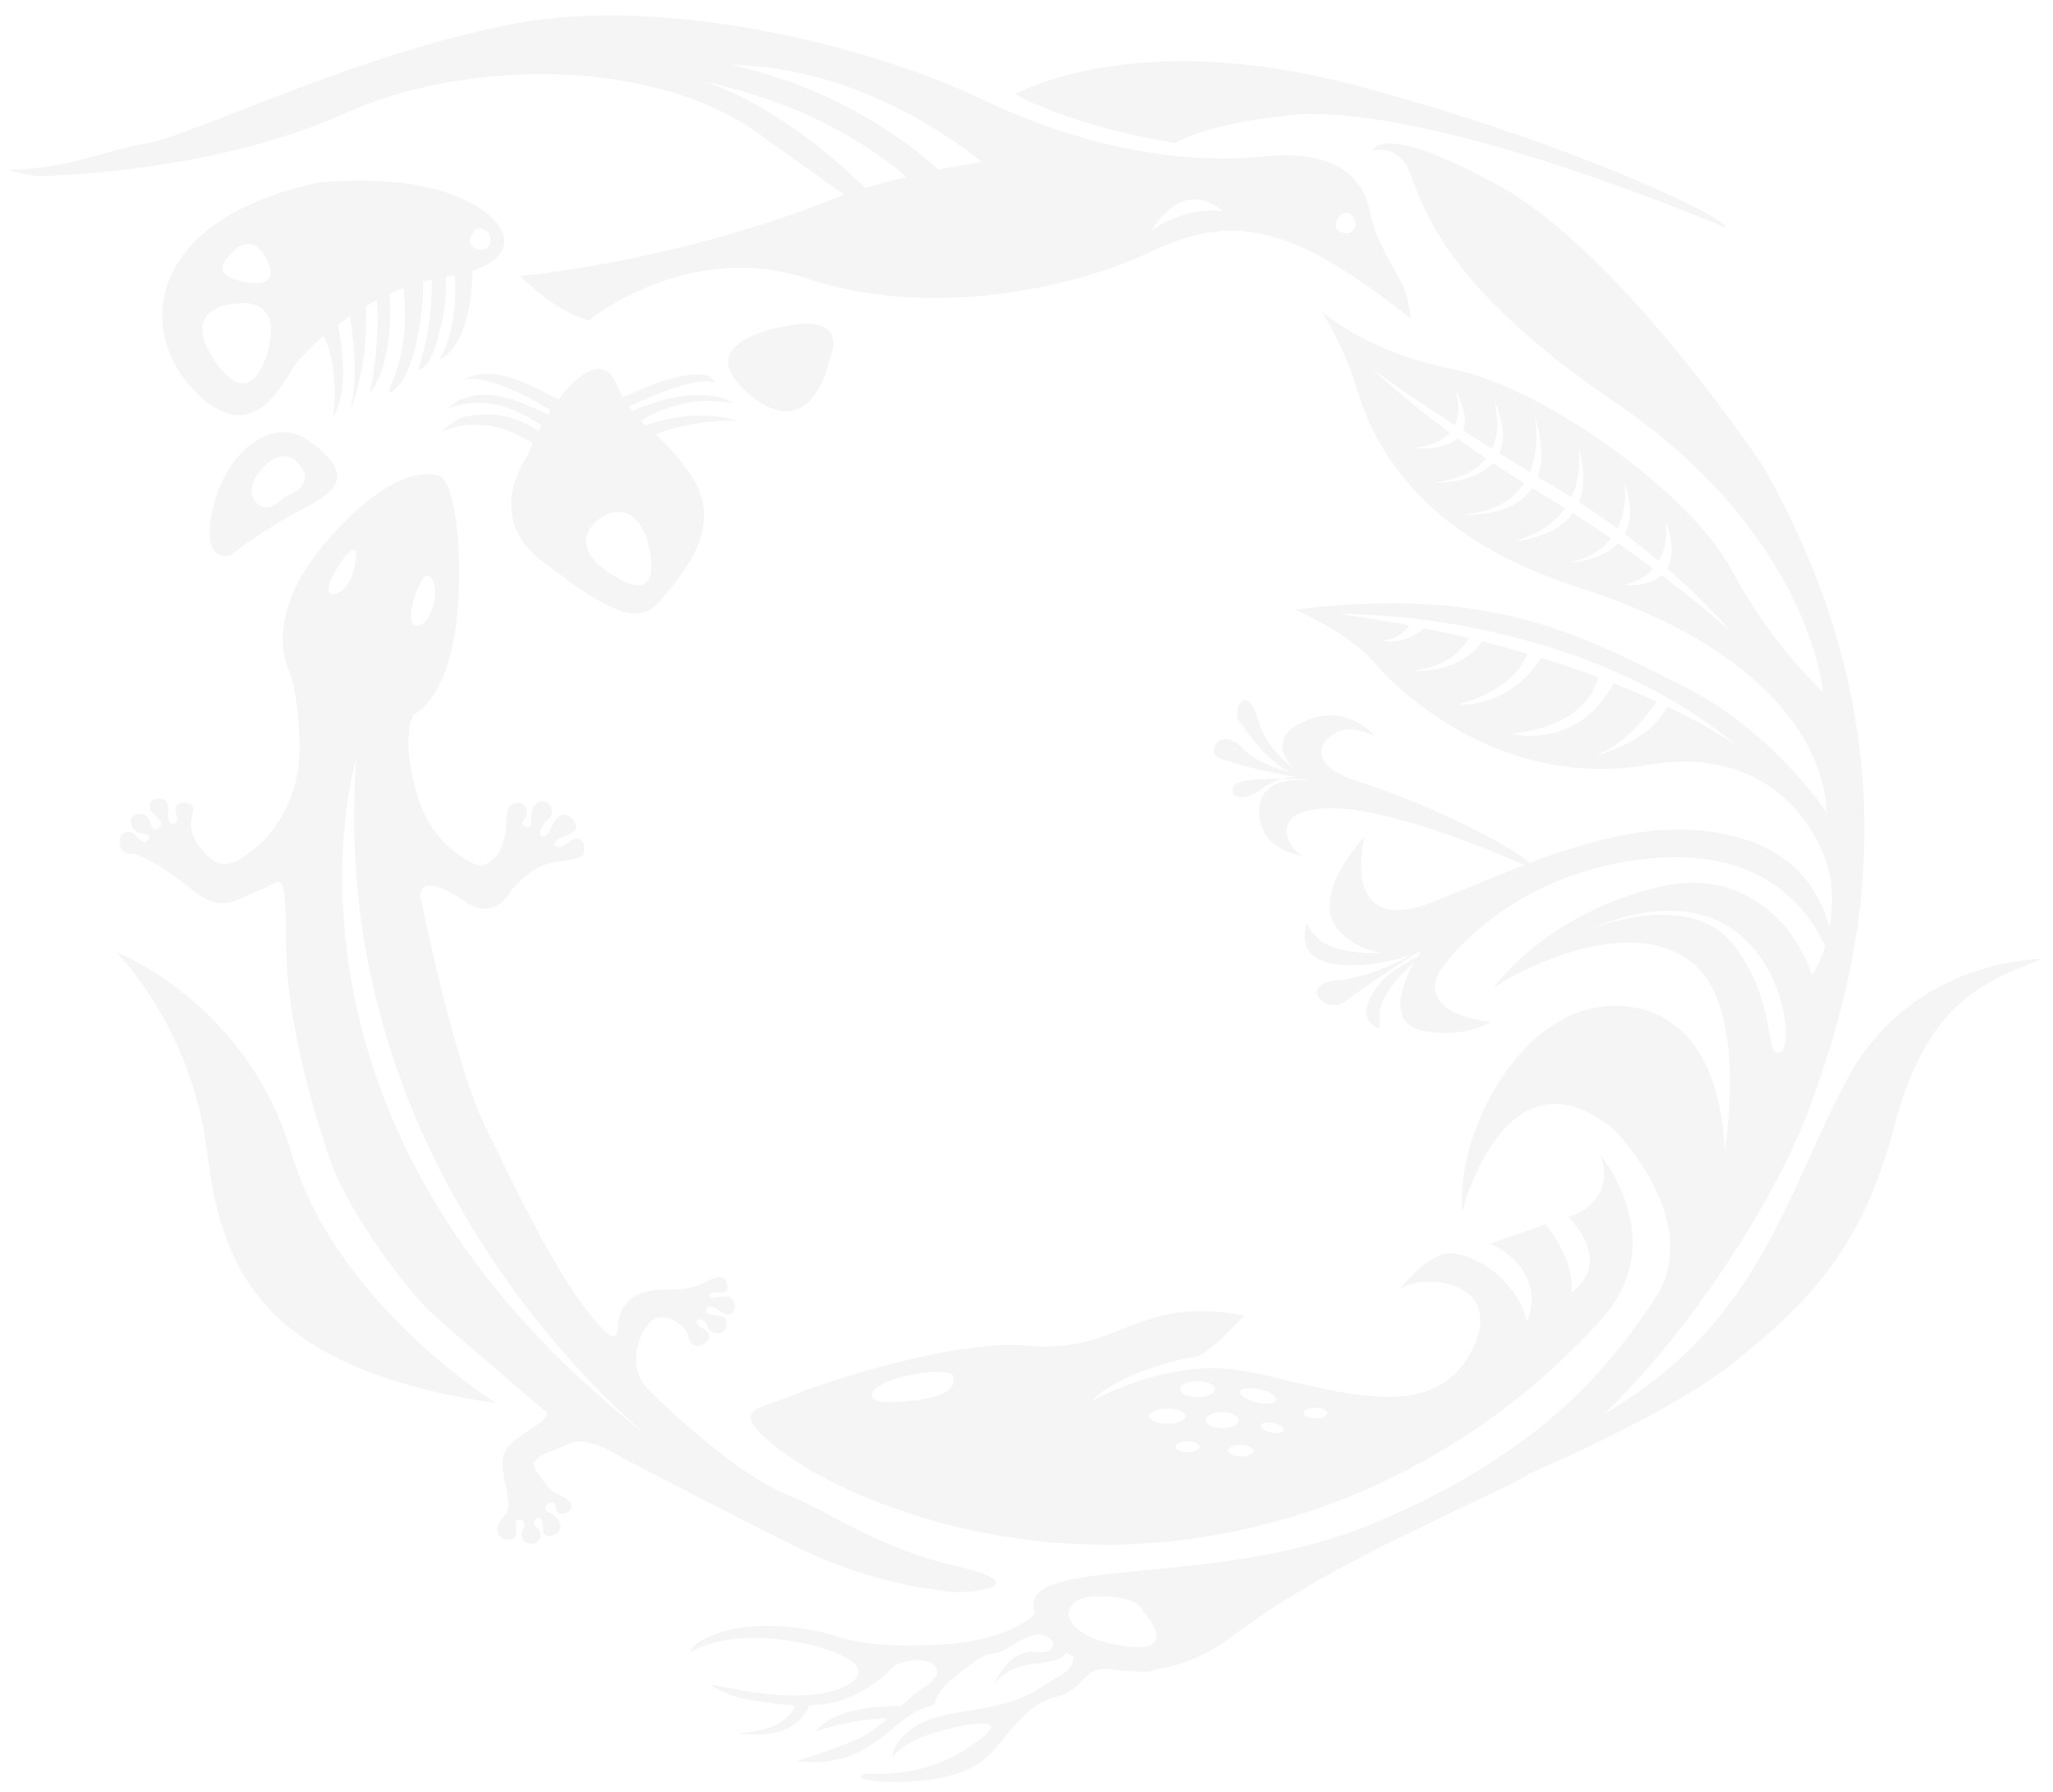 <?xml version="1.0" encoding="utf-8"?>
<!-- Generator: Adobe Illustrator 15.0.0, SVG Export Plug-In . SVG Version: 6.00 Build 0)  -->
<!DOCTYPE svg PUBLIC "-//W3C//DTD SVG 1.1//EN" "http://www.w3.org/Graphics/SVG/1.1/DTD/svg11.dtd">
<svg version="1.1" id="Layer_1" xmlns="http://www.w3.org/2000/svg" xmlns:xlink="http://www.w3.org/1999/xlink" x="0px" y="0px"
	 width="566px" height="494px" viewBox="0 0 566 494" enable-background="new 0 0 566 494" xml:space="preserve">
<g opacity="0.04">
	<path d="M261.667,438.751c5.99,0.795,24.632-1.772,2.201-6.968c-22.433-5.195-34.229-14.67-47.126-19.865
		s-31.295-22.065-38.019-28.911c-6.724-6.847-1.895-17.604,1.711-19.377c3.606-1.772,8.924,1.834,9.413,4.891
		c0.489,3.056,2.934,3.056,4.89,1.405s0-3.361-1.1-3.729c-1.101-0.366-2.384-2.078-0.917-2.444c1.467-0.367,2.078,1.283,2.628,2.444
		c0.55,1.161,4.034,2.629,4.829-0.611c0.794-3.239-2.506-2.934-3.545-3.117s-2.812-0.488-1.711-1.895
		c1.101-1.406,3.851,1.1,4.707,1.65c0.856,0.55,3.484,0.061,2.873-2.873s-4.646-1.711-5.746-1.528
		c-1.1,0.184-2.323-1.956,1.161-1.527c3.484,0.428,2.628-1.956,2.201-3.301s-2.506-0.856-2.506-0.856
		c-3.545,0.734-4.156,3.546-14.792,3.424c-10.636-0.123-12.469,6.968-12.469,10.513s-2.567,1.834-2.567,1.834
		c-12.103-11.003-25.061-39.119-33.985-57.334c-8.924-18.215-17.848-63.324-17.848-63.324c-0.428-4.768,4.523-3.973,12.591,1.467
		c8.068,5.44,12.591-3.484,12.591-3.484s4.951-6.479,11.797-7.579s7.702-0.794,8.129-3.362s-1.65-4.095-4.034-2.323
		s-2.812,1.711-3.606,1.406c-0.794-0.306-1.528-1.589,3.056-3.178c4.584-1.589,1.284-4.768-0.122-5.44s-2.995,0.244-4.34,3.362
		c-1.345,3.117-2.628,2.384-2.628,2.384c-1.284-0.123,0.244-3.606,1.895-4.768c1.65-1.161,0.917-5.256-2.139-4.829
		c-3.056,0.428-2.628,5.318-2.873,6.541c-0.244,1.222-3.423,0.306-1.833-1.467c1.589-1.772,0.733-4.584-1.528-4.645
		c-2.261-0.062-3.362,1.406-3.362,5.684c0,4.279-1.956,8.007-1.956,8.007c-2.201,3.423-5.379,3.667-5.379,3.667
		s-12.714-3.667-17.359-20.048c-4.646-16.381-0.733-21.76-0.733-21.76s7.335-2.689,10.758-19.56s1.467-44.498-3.912-46.209
		c-5.379-1.711-15.892,0.978-30.317,17.359c-14.425,16.381-13.937,29.339-11.002,36.43s2.934,21.271,2.934,21.271
		c0,20.293-14.181,29.095-14.181,29.095c-6.399,5.174-9.536,2.73-13.081-1.426c-3.545-4.156-2.607-8.19-2.078-10.391
		c0.529-2.201-2.974-2.812-4.401-1.589c-1.427,1.223,1.06,4.074-0.489,5.093c-1.549,1.019-2.323-1.141-1.996-3.26
		c0.327-2.118-0.693-3.423-2.2-3.586c-1.507-0.164-4.523,1.386-1.996,4.034c2.525,2.648,2.934,3.178,1.425,4.278
		c-1.509,1.101-1.956-1.1-2.24-1.915c-0.285-0.815-1.141-2.405-2.73-2.161c-1.589,0.245-3.178,0.571-2.282,3.383
		c0.896,2.812,5.868,1.67,4.563,3.585s-2.2,0.164-3.625-1.14c-1.427-1.304-4.605-1.345-4.278,2.24
		c0.325,3.585,3.87,2.975,3.87,2.975c4.157,1.345,8.313,3.667,16.626,10.269c8.312,6.602,12.591,1.589,18.337-0.367
		c5.746-1.956,6.968-8.435,7.09,16.259c0.122,24.694,11.98,57.823,11.98,57.823c5.501,16.015,22.31,37.225,28.056,42.542
		s28.667,24.755,31.417,27.139c2.751,2.384-8.496,6.112-11.125,11.063c-2.628,4.951,3.24,14.608-0.244,17.909
		c-3.484,3.301-1.711,6.784,1.589,6.418c3.301-0.367,0.55-5.317,2.262-5.501s2.139,1.345,1.223,2.934
		c-0.917,1.59,0.122,3.668,2.445,3.729c2.323,0.062,3.362-2.873,1.65-4.278c-1.711-1.406-0.856-2.873,0.306-2.935
		c1.161-0.061,1.222,1.896,1.222,3.606c0,1.712,3.24,2.078,4.523-0.122s-1.65-4.584-3.056-5.134
		c-1.406-0.551-0.978-2.262,0.855-2.629c1.834-0.366,0.367,3.179,3.056,3.179s3.973-3.057-0.244-4.89
		c-4.218-1.834-3.729-2.751-6.846-6.724c-3.117-3.974,3.606-5.257,9.107-7.702c5.501-2.444,14.486,3.912,14.486,3.912
		s25.305,13.203,46.393,23.777C239.051,436.245,255.676,437.956,261.667,438.751z M118.271,158.744
		c2.201,1.711,1.711,5.379,1.711,5.379s-0.978,8.313-5.134,8.313C110.691,172.436,116.07,157.033,118.271,158.744z M94.066,154.833
		c0,0,3.423-5.135,4.156-2.445c0,0-0.245,9.78-5.624,11.247C87.22,165.101,94.066,154.833,94.066,154.833z M179.669,396.713
		C67.46,310.199,98.222,209.11,98.222,209.11C89.663,323.707,174.959,392.981,179.669,396.713c0.072,0.056,0.141,0.113,0.214,0.169
		C179.883,396.882,179.803,396.818,179.669,396.713z"/>
	<path d="M509.461,297.128c-17.18,31.574-23.808,67.329-67.135,92.627c24.914-24.06,47.824-60.499,56.622-84.559
		c11.979-32.763,32.273-97.553-12.958-176.77c0,0-38.875-58.434-72.371-77.016c-33.495-18.582-35.207-9.78-35.207-9.78
		s5.135-1.956,9.047,3.423s3.912,29.339,57.7,65.769c53.789,36.43,57.456,79.95,57.456,79.95s-13.936-12.469-25.427-33.985
		c-11.491-21.515-52.812-50.366-76.527-55.011c-23.716-4.646-36.185-15.893-36.185-15.893s5.379,9.046,8.312,17.359
		c2.934,8.312,9.046,41.564,62.346,58.679c53.3,17.114,67.97,44.498,68.459,62.102c0,0-14.67-22.738-40.586-35.452
		c-25.917-12.713-50.61-27.383-106.111-20.537c0,0,14.426,5.868,22.005,14.669s35.452,34.963,75.793,28.117
		c31.386-5.325,46.634,15.39,50.019,31.299c0.464,4.237,0.527,8.995-0.3,13.798c-2.178-8.756-8.162-20.036-24.291-24.805
		c-19.196-5.676-39.077-0.522-58.317,6.742c-8.192-6.67-31.81-17.585-46.57-22.145c-16.626-5.134-9.291-11.98-9.291-11.98
		c4.89-5.378,13.202-0.733,13.202-0.733s-8.067-10.024-20.537-3.667c-7.713,3.932-5.135,9.079-2.046,12.434
		c-3.677-2.8-7.997-7.178-9.689-13.167c-3.179-11.247-7.824-2.445-4.891,0.733c2.298,2.49,6.114,9.467,13.529,13.554
		c-4.842-1.389-10.023-3.47-12.795-6.464c-6.113-6.601-10.27,0.978-6.847,2.445c2.556,1.095,12.064,3.825,21.501,5.342
		c-1.181,0.004-2.493,0.131-3.876,0.491c2.531,0.021,4.913,0.108,6.592,0.186c0.294,0.215,0.478,0.337,0.478,0.337
		s-13.691-2.2-13.447,8.802c0.244,11.002,12.714,11.98,12.714,11.98c-3.179,0-12.714-12.958,6.846-13.203
		c15.777-0.197,43.476,11.214,53.602,15.636c-8.416,3.23-16.706,6.817-24.751,10.036c-26.895,10.758-19.315-17.848-19.315-17.848
		s-15.647,16.381-7.09,25.917c3.571,3.98,8.117,5.601,12.209,6.158c-6.04,0.212-12.946-0.361-17.222-3.347c0,0-2.689-2.2-3.789-4.89
		c0,0-4.279,10.391,9.046,11.491c8.356,0.689,15.701-1.312,20.018-2.901c-4.578,2.53-12.84,6.521-20.507,7.18
		c-11.369,0.979-3.301,9.78,1.712,5.99c4.196-3.173,15.991-11.208,20.877-13.963c0.233-0.054,0.394-0.096,0.394-0.096
		c-0.344,0.47-0.712,1.031-1.091,1.628c-5.669,2.636-9.544,6.318-9.544,6.318c-9.536,11.124-0.979,13.447-0.979,13.447l0.122-4.768
		c1.017-5.4,5.982-10.438,9.433-13.371c-3.662,6.494-7.081,16.906,2.548,18.75c11.491,2.2,18.581-2.445,18.581-2.445
		c-22.248-2.934-13.691-14.425-13.691-14.425s18.337-27.873,59.901-30.807c29.694-2.096,41.663,14.646,46.081,24.385
		c-0.852,2.706-2.048,5.369-3.673,7.904c-5.425-16.229-20.776-29.194-41.431-24.465c-32.028,7.335-46.453,28.116-46.453,28.116
		c5.623-4.156,36.674-21.026,54.521-7.334c13.405,10.283,11.226,38.906,9.311,52.521c-0.315-10.593-3.389-36.748-25.936-40.053
		c-28.361-4.156-48.41,33.74-46.454,56.479c0,0,11.98-47.433,42.053-22.494c0,0,24.938,25.428,11.247,46.21
		s-32.763,43.275-77.505,62.102s-99.02,8.312-93.642,24.693c0.044,0.134,0.102,0.262,0.149,0.394
		c-3.075,2.749-11.522,8.348-29.488,8.53c0,0-14.67,1.101-25.061-2.322c-10.391-3.423-29.706-5.257-39.608,2.567l-1.222,1.956
		c0,0,6.601-4.646,19.926-4.156c13.325,0.488,34.352,6.601,23.96,12.836c-10.391,6.234-32.762,0.978-32.762,0.978l-5.379-0.978
		c0,0,3.79,3.178,11.736,4.4c3.302,0.508,7.369,1.197,11.726,1.385c-0.749,2.204-3.744,6.917-15.76,7.661
		c0,0,15.558,2.961,19.573-7.647c5.023-0.186,10.248-1.253,15.023-4.21c10.269-6.357,5.746-6.479,11.98-7.946
		c6.234-1.467,12.347,2.078,4.89,6.968c-2.508,1.646-4.571,3.482-6.556,5.337c-4.458-0.07-18.41,0.268-23.517,7.011
		c0,0,9.979-3.576,19.823-3.584c-2.743,2.447-5.748,4.726-9.921,6.396c-9.168,3.667-15.036,5.257-15.036,5.257
		s10.024,2.2,19.315-3.668c9.291-5.867,10.391-9.779,18.582-11.735c0,0,0.245-3.668,5.99-8.068
		c5.746-4.401,6.968-5.746,10.635-6.112c3.667-0.367,10.636-8.068,15.281-4.034c0.022,0.021,0.046,0.032,0.068,0.054
		c0.258,0.278,0.516,0.562,0.791,0.83c0.058,1.702-0.835,3.364-4.894,2.783c-7.702-1.1-11.736,9.413-11.736,9.413
		s2.567-5.379,11.736-6.234c4.872-0.454,7.854-1.469,8.448-3.119c0.655,0.436,1.333,0.85,2.04,1.233
		c-0.096,1.834-0.973,3.702-3.521,5.064c-7.09,3.789-8.557,7.457-27.505,10.146s-18.948,12.591-18.948,12.591
		s2.323-4.278,12.347-7.09c10.024-2.812,19.804-4.034,11.98,1.956s-17.237,10.146-31.173,9.535c0,0-4.034,0.733,0,1.711
		c4.034,0.979,18.704,1.345,28.117-3.056c9.413-4.401,12.225-16.503,23.472-19.682c9.845-2.781,6.389-7.906,14.965-7.828
		c2.031,0.365,4.14,0.573,6.31,0.599c4.376,0.492,5.814,0.196,5.896-0.367c7.102-0.949,14.515-3.772,21.36-8.907
		c21.516-16.136,42.054-25.427,75.794-41.563c2.166-1.035,4.349-2.239,6.542-3.586c15.766-6.893,41.843-19.133,56.048-30.398
		c21.271-16.87,35.94-32.519,44.254-64.303c8.312-31.784,21.271-40.097,41.319-47.188
		C563.25,264.365,527.554,263.877,509.461,297.128z M458.103,158.539c-3.816,3.431-10.254,2.648-10.254,2.648
		c3.679-0.858,6.187-2.486,7.919-4.41c-2.983-2.234-6.213-4.584-9.665-7c-4.866,5.105-13.412,5.298-13.412,5.298
		c5.603-1.196,9.189-3.717,11.479-6.639c-3.343-2.308-6.869-4.657-10.554-7.003c-5.339,7.249-16.085,7.774-16.085,7.774
		c6.989-1.985,11.283-5.417,13.913-9.145c-1.913-1.196-3.86-2.389-5.845-3.569c-1.093-0.65-2.136-1.297-3.193-1.944
		c-5.725,8.447-19.056,7.316-19.056,7.316c8.939-0.688,14.015-4.287,16.854-8.657c-3.021-1.88-5.866-3.735-8.594-5.56
		c-5.276,5.84-16.328,5.422-16.328,5.422c7.495-0.919,11.904-3.537,14.424-6.699c-2.801-1.903-5.438-3.759-7.895-5.542
		c-4.038,3.743-12.642,2.706-12.642,2.706c5.45-0.448,8.68-2.129,10.55-4.245c-13.644-10.085-21.308-17.515-21.308-17.515
		s8.218,6.074,22.677,15.448c2.17-4.542,0.062-9.825,0.062-9.825c2.873,5.265,3.197,8.846,2.182,11.274
		c2.496,1.606,5.174,3.304,8.001,5.07c3.083-6.507,0.331-13.9,0.331-13.9c3.193,6.897,3.247,11.748,1.695,15.161
		c2.683,1.666,5.492,3.388,8.439,5.166c3.085-7.454,1.247-15.681,1.247-15.681c2.418,7.538,2.361,13.011,0.927,16.987
		c1.421,0.85,2.842,1.702,4.316,2.573c1.681,0.993,3.316,1.997,4.919,3.005c3.279-6.896,1.927-13.763,1.927-13.763
		c2.014,6.557,1.702,11.445,0.18,15.109c3.763,2.432,7.297,4.885,10.59,7.311c3.091-6.076,1.944-12.64,1.944-12.64
		c2.258,6.409,1.814,10.94,0.096,14.161c3.387,2.557,6.51,5.066,9.343,7.463c3.01-5.12,1.931-11.11,1.931-11.11
		c2.296,6.39,1.931,10.481,0.39,13.104c11.401,9.93,17.581,17.458,17.581,17.458S469.906,167.517,458.103,158.539z M459.72,194.816
		c-5.873,10.808-21.162,13.805-21.162,13.805c8.659-2.061,16.078-12.09,18.2-15.194c-3.547-1.632-7.492-3.339-11.885-5.076
		c-10.188,18.781-28.075,13.913-28.075,13.913c18.962-2.15,22.916-11.796,23.741-15.58c-4.749-1.78-9.958-3.568-15.593-5.313
		c-9.516,14.383-23.062,12.824-23.062,12.824c13.562-3.53,17.939-10.719,19.266-13.974c-3.952-1.167-8.106-2.306-12.468-3.403
		c-6.938,9.376-19.022,8.086-19.022,8.086c9.701-1.235,13.789-6.275,15.323-8.994c-3.95-0.945-8.062-1.85-12.334-2.708
		c-6.42,5.154-11.547,3.39-11.547,3.39c4.012-0.321,6.33-2.638,7.455-4.196c-6.16-1.162-12.633-2.222-19.435-3.139
		c0,0,64.546-1.467,110.267,36.674C479.389,205.932,472.877,201.117,459.72,194.816z M437.185,256.62
		c-0.038,0.016-0.076,0.03-0.114,0.048C437.07,256.668,437.114,256.648,437.185,256.62c51.497-22.651,58.856,30.733,53.844,33.307
		c-5.014,2.573-0.394-12.492-12.836-29.112C466.193,244.781,439.087,255.818,437.185,256.62z M308.848,453.633
		c-17.983-2.997-17.752-13.604-5.995-13.604c11.759,0,12.221,4.15,12.221,4.15S326.83,456.63,308.848,453.633z"/>
	<path d="M340.549,216.234c-2.434,2.482,0.936,5.976,7.77,0.942c1.736-1.278,3.504-2.042,5.177-2.477
		C348.022,214.651,341.848,214.908,340.549,216.234z"/>
	<path d="M342.961,362.652c-10.758-2.2-18.826-0.733-18.826-0.733c-15.647,2.689-21.516,10.758-41.075,9.046
		c-19.56-1.711-54.277,9.535-64.546,13.692c-10.269,4.156-18.582,3.667-2.689,15.647c15.892,11.979,61.124,32.028,115.646,23.471
		c54.522-8.557,91.196-38.874,110.267-60.39s-0.489-44.987-0.489-44.987c4.646,13.447-8.802,17.115-8.802,17.115
		c12.714,13.691,0.733,20.782,0.733,20.782c1.223-9.047-7.09-18.826-7.09-18.826l-15.159,5.379
		c16.626,8.312,10.024,21.515,10.024,21.515c-2.689-12.713-17.848-21.026-23.96-18.337s-11.247,9.536-11.247,9.536
		c6.357-5.135,31.54-2.445,18.826,18.825c-12.714,21.271-47.677,4.401-66.502,2.935c-18.826-1.467-37.408,9.046-37.408,9.046
		c7.824-7.823,24.938-11.98,28.606-12.225C332.937,373.899,342.961,362.652,342.961,362.652z M254.943,385.635
		c0,0-16.381,2.934-14.425-1.712c1.956-4.645,21.516-7.334,22.249-4.645S261.789,384.412,254.943,385.635z M327.436,400.305
		c-1.822,0-3.301-0.657-3.301-1.467c0-0.811,1.479-1.468,3.301-1.468s3.301,0.657,3.301,1.468
		C330.736,399.647,329.258,400.305,327.436,400.305z M342.105,401.527c-1.958,0-3.546-0.711-3.546-1.59s1.588-1.589,3.546-1.589
		c1.957,0,3.545,0.71,3.545,1.589S344.062,401.527,342.105,401.527z M362.643,388.08c1.822,0,3.301,0.656,3.301,1.467
		c0,0.81-1.479,1.467-3.301,1.467s-3.301-0.657-3.301-1.467C359.342,388.736,360.82,388.08,362.643,388.08z M353.896,394.232
		c-0.153,0.728-1.67,1.023-3.387,0.664c-1.72-0.358-2.987-1.239-2.837-1.967c0.153-0.728,1.67-1.024,3.387-0.665
		C352.778,392.624,354.047,393.504,353.896,394.232z M347.291,382.993c2.762,0.647,4.812,1.97,4.58,2.955
		c-0.229,0.985-2.654,1.263-5.417,0.617c-2.762-0.647-4.812-1.97-4.58-2.955C342.104,382.624,344.529,382.348,347.291,382.993z
		 M341.494,391.503c0,1.215-2.025,2.2-4.523,2.2s-4.523-0.985-4.523-2.2s2.025-2.201,4.523-2.201S341.494,390.288,341.494,391.503z
		 M330.125,380.745c2.632,0,4.768,0.985,4.768,2.2s-2.136,2.2-4.768,2.2s-4.768-0.985-4.768-2.2S327.493,380.745,330.125,380.745z
		 M321.812,388.324c2.768,0,5.012,0.93,5.012,2.078s-2.244,2.078-5.012,2.078c-2.769,0-5.013-0.93-5.013-2.078
		S319.044,388.324,321.812,388.324z"/>
	<path d="M210.689,37.964l22.004,15.648c0,0-38.141,16.87-89.24,22.494c0,0,9.046,9.535,18.826,12.225
		c0,0,27.627-22.494,60.39-11.491c32.762,11.002,72.126,3.178,94.375-7.335c22.248-10.513,38.141-8.557,71.881,18.337
		c0,0-0.489-6.112-2.689-10.269s-7.335-11.98-8.558-19.071s-6.846-17.604-28.85-15.403c-22.005,2.2-48.899-1.711-78.483-15.892
		C240.762,13.026,183.795-1.644,141.009,6.669C98.222,14.981,53.235,37.23,40.766,39.431c-12.469,2.2-22.004,7.09-38.141,7.335
		c0,0,3.912,1.711,8.802,1.711s48.654-1.467,83.373-17.115S181.839,15.959,210.689,37.964z M372.405,59.074
		c1.929,2.061,1.157,3.534,1.157,3.534s-1.157,2.944-4.244,1.178C366.231,62.018,370.476,57.013,372.405,59.074z M337.093,58.257
		c0,0-8.558-1.956-19.56,5.134C317.533,63.392,325.846,48.478,337.093,58.257z M270.707,44.639
		c-4.154,0.643-8.131,1.367-11.902,2.142c-27.206-24.11-57.651-28.866-57.651-28.866C234.814,18.117,262.14,37.746,270.707,44.639z
		 M249.91,48.777c-4.164,1.016-7.98,2.055-11.392,3.062c-24.475-23.942-44.209-29.278-44.209-29.278
		C223.904,28.801,242.176,42.054,249.91,48.777z"/>
	<path d="M352.74,32.096c37.896-5.868,122.736,30.562,122.736,30.562c2.934-1.467-42.053-23.472-102.688-39.364
		s-92.908,2.689-92.908,2.689c17.848,9.535,44.009,13.447,44.009,13.447C334.403,33.808,352.74,32.096,352.74,32.096z"/>
	<path d="M203.599,115.958c-10.561-2.816-19.722-0.847-25.611,1.328c-0.443-0.408-0.876-0.823-1.303-1.245
		c1.847-1.247,4.657-2.714,8.821-3.995c9.535-2.934,16.625-0.733,16.625-0.733s-1.711-2.445-10.269-2.445
		c-6.045,0-13.659,2.801-17.619,4.449c-0.292-0.373-0.581-0.773-0.869-1.185c2.189-1.053,8.372-3.935,14.087-5.708
		c7.09-2.2,9.536-0.978,9.536-0.978c-0.734-2.2-3.667-2.2-3.667-2.2c-6.548-0.345-16.353,3.795-21.584,6.275
		c-0.628-1.125-1.255-2.372-1.887-3.831c-3.413-7.864-10.244-3.026-15.911,4.447c-3.912-2.227-10.739-5.751-16.606-6.892
		c0,0-4.401-1.223-9.535,1.467c0,0,5.841-2.745,24.014,8.428c-0.266,0.402-0.527,0.807-0.783,1.215
		c-3.583-1.895-10.459-5.142-16.14-5.486c-8.068-0.489-11.247,3.667-11.247,3.667s5.135-2.2,11.98-1.222
		c5.4,0.771,11.39,4.423,13.688,5.936c-0.305,0.546-0.598,1.09-0.878,1.63c-3.58-2.583-10.76-6.22-20.877-3.898
		c0,0-3.423,1.467-5.868,4.156c0,0,10.926-6.326,25.133,3.101c-0.462,1.06-0.861,2.075-1.172,3.011c0,0-12.714,16.87,3.667,29.339
		c16.381,12.469,26.161,18.826,32.518,11.247c6.356-7.579,18.337-20.782,8.557-34.962c-3.833-5.56-6.947-8.63-9.663-11.1
		C191.203,115.408,203.599,115.958,203.599,115.958z M169.614,158.989c-15.158-9.046-4.156-16.137-4.156-16.137
		s8.068-6.357,12.714,5.134C178.172,147.986,184.773,168.035,169.614,158.989z"/>
	<path d="M85.998,122.07c-11.002-8.558-23.96,2.934-27.383,18.337s4.89,12.714,4.89,12.714s8.802-7.091,19.804-12.714
		C94.31,134.784,97,130.627,85.998,122.07z M78.418,136.984c0,0-4.645,5.623-8.068,1.222c-3.423-4.401,2.934-10.024,2.934-10.024
		s5.134-5.624,9.535,0.244C87.22,134.295,78.418,136.984,78.418,136.984z"/>
	<path d="M206.533,108.623c17.604,14.914,22.249-9.78,22.249-9.78c5.134-12.958-11.491-9.046-11.491-9.046
		S188.93,93.709,206.533,108.623z"/>
	<path d="M130.255,74.661c12.467-4.113,11.563-12.908-2.205-19.583c-16.136-7.824-40.831-4.645-40.831-4.645
		c-46.454,10.269-49.876,40.341-33.74,57.211c16.136,16.87,24.694-2.445,27.872-7.09c1.083-1.583,3.927-4.592,7.958-7.968
		c1.864,4.251,3.845,11.553,2.556,22.149c0,0,5.201-6.091,1.303-25.205c1.047-0.78,2.162-1.561,3.31-2.337
		c1.261,7.742,2.147,18.013,0.033,26.075c0,0,5.237-11.95,4.321-28.825c1.002-0.59,2.03-1.163,3.081-1.719
		c0.939,13.186-2.023,25.898-2.023,25.898c5.484-7.504,6.026-19.265,5.551-27.645c1.207-0.556,2.436-1.08,3.688-1.564
		c0.884,6.141,1.159,15.926-3.127,26.275c0,0-2.445,5.624,2.2,0.245c3.813-4.414,6.63-18.53,6.441-28.32
		c0.791-0.215,1.582-0.44,2.384-0.615c0.11,5.785-0.438,14.739-3.69,24.779c0,0,1.467,0.489,3.178-2.689
		c1.404-2.607,4.938-12.943,4.413-22.781c0.855-0.119,1.652-0.263,2.439-0.411c0.403,5.405,0.31,15.077-4.162,23.192
		C121.205,99.088,129.941,96.16,130.255,74.661z M131.229,63.147c0,0,3.423-0.978,4.156,2.934c0,0-0.245,3.912-4.156,2.445
		C127.317,67.059,131.229,63.147,131.229,63.147z M63.26,70.482c0,0,4.645-6.602,9.046-0.978c0,0,7.335,10.024-4.156,8.312
		C56.658,76.105,63.26,70.482,63.26,70.482z M73.773,97.132c0,0-4.401,17.604-14.67,2.2C48.834,83.929,65.46,83.685,65.46,83.685
		S78.174,81.24,73.773,97.132z"/>
	<path d="M80.374,317.91c-12.225-41.564-48.41-55.5-48.41-55.5s21.026,20.537,25.183,55.5c4.157,34.963,17.848,59.656,79.705,68.947
		C136.852,386.857,92.599,359.474,80.374,317.91z"/>
</g>
</svg>
